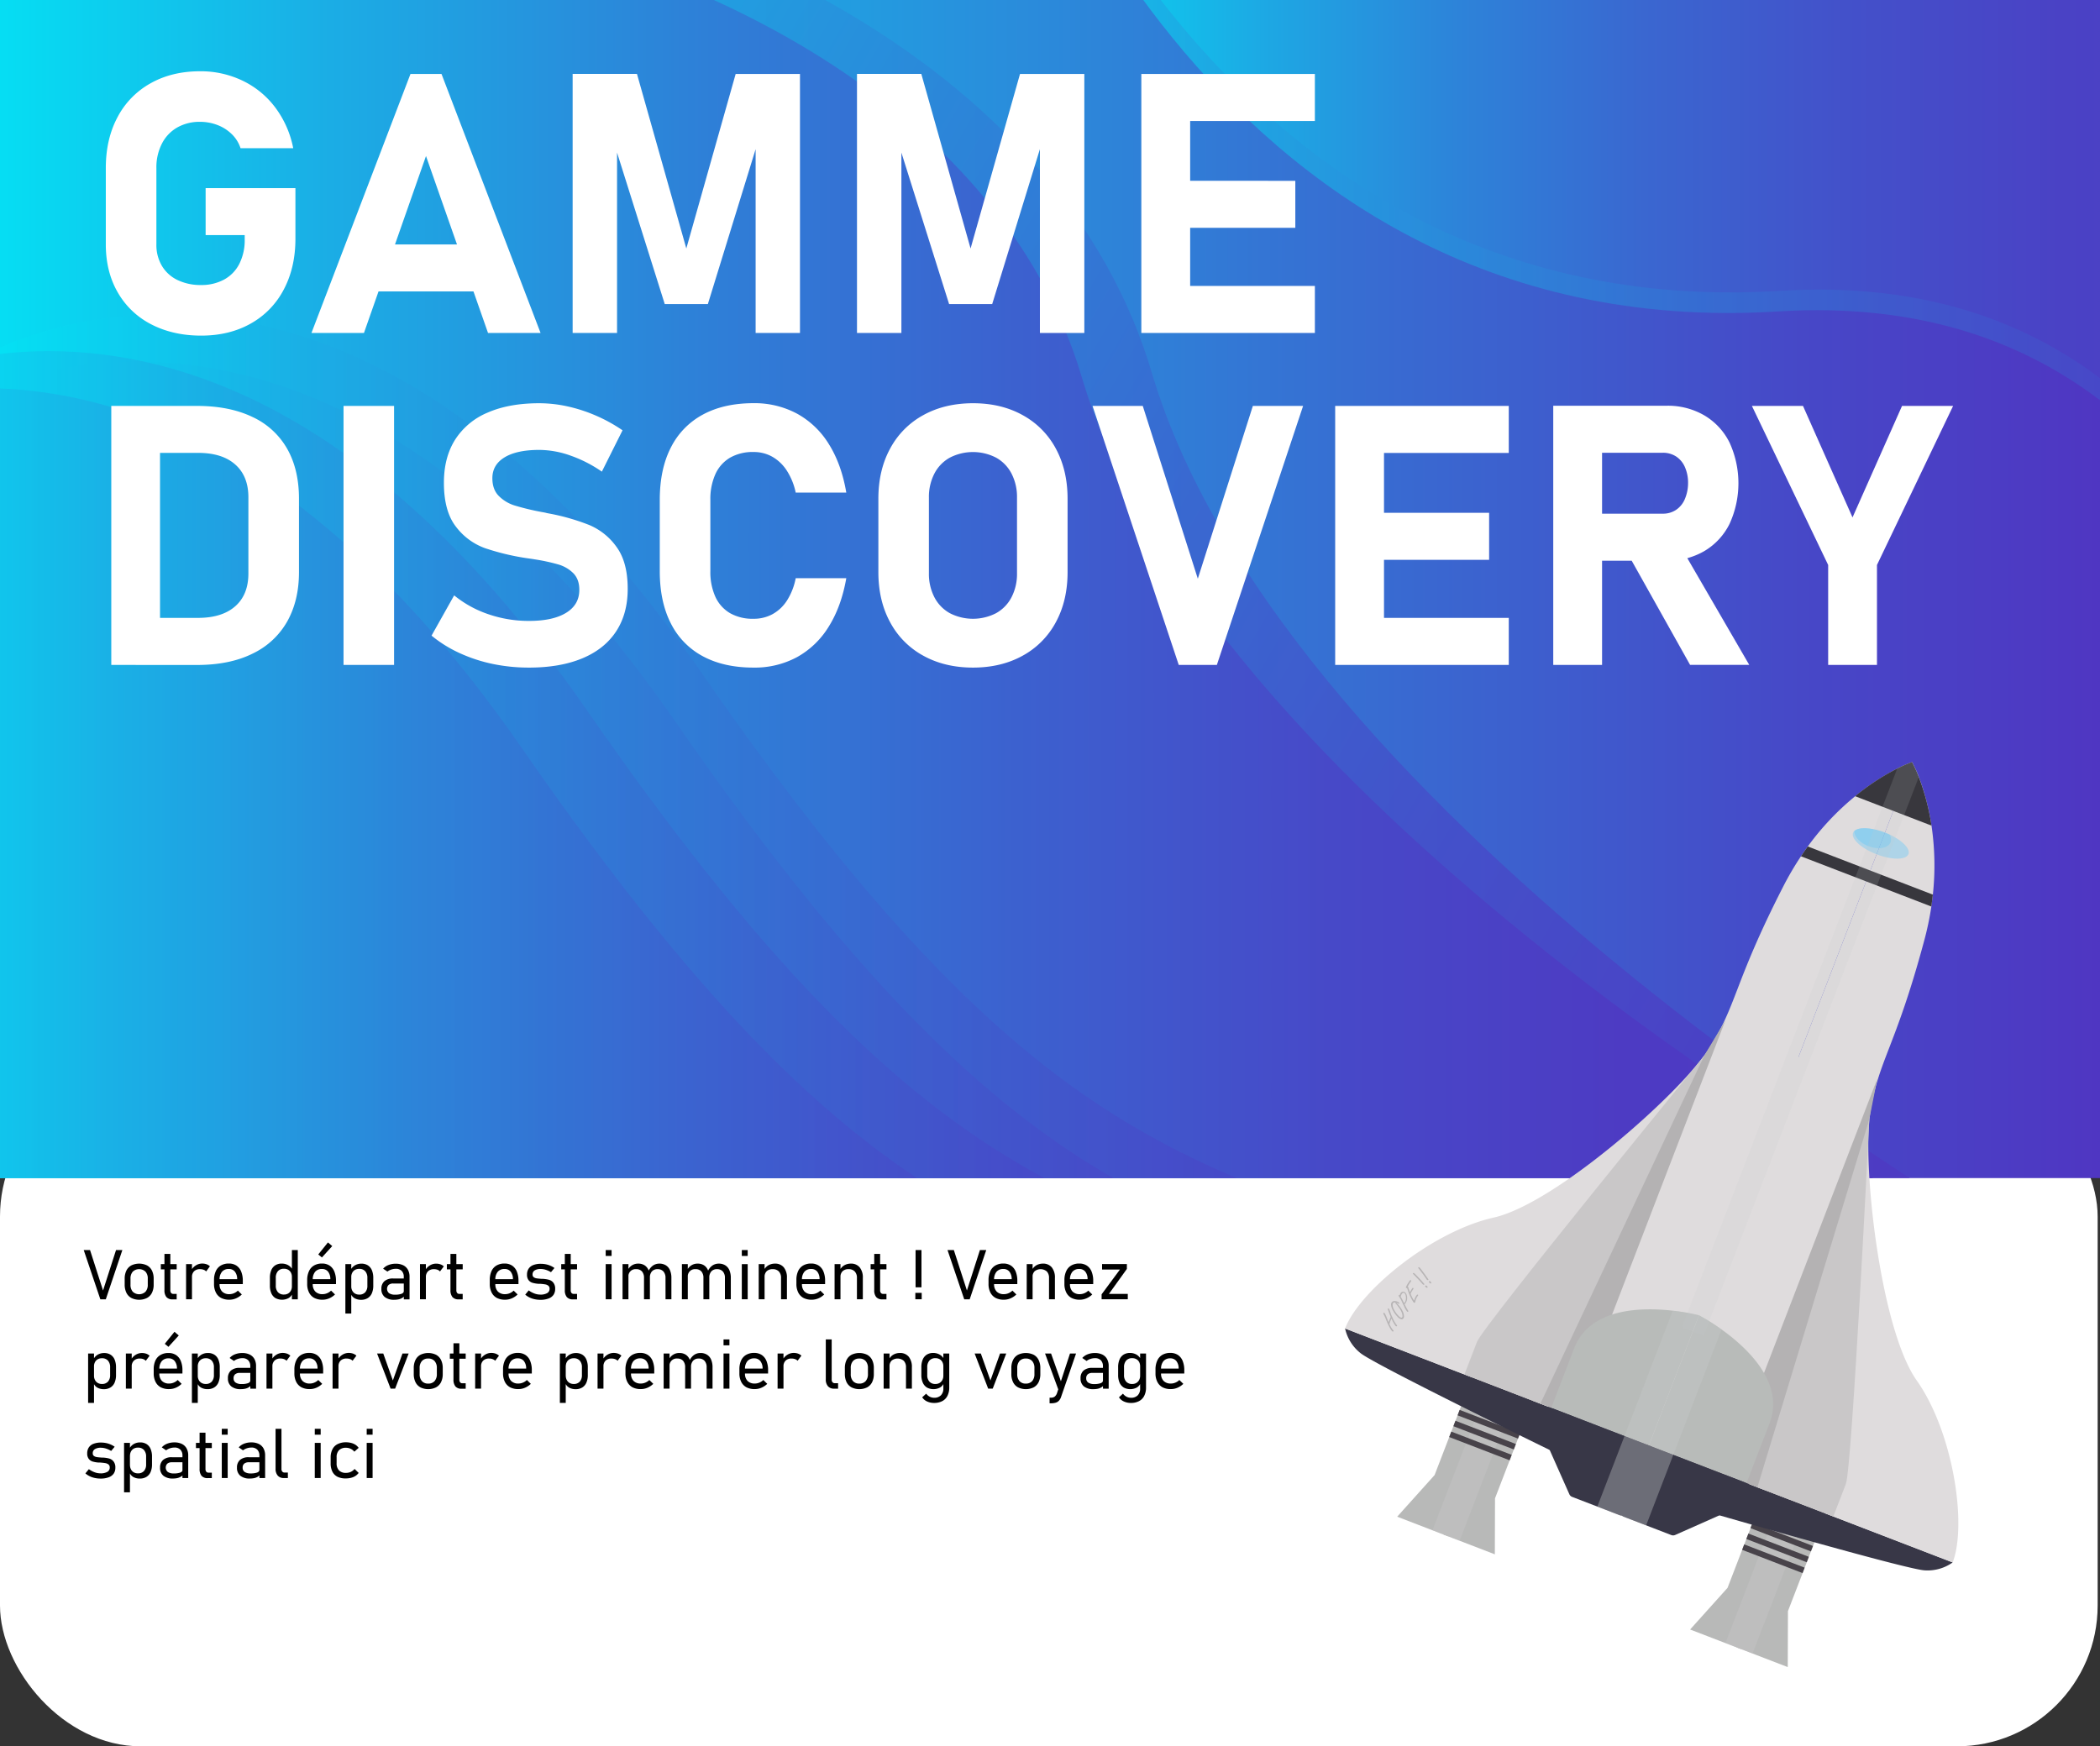 <svg id="Calque_1" data-name="Calque 1" xmlns="http://www.w3.org/2000/svg" xmlns:xlink="http://www.w3.org/1999/xlink" viewBox="0 0 1151.07 957.39"><rect x="0" y="0" width="1151.07" height="957.39" fill="#333333" stroke="none"/><defs><style>.cls-1{fill:none;}.cls-2{clip-path:url(#clip-path);}.cls-12,.cls-19,.cls-3,.cls-7{opacity:0.74;}.cls-3{fill:url(#Degradado_sin_nombre_2);}.cls-4{fill:url(#Degradado_sin_nombre_2-2);}.cls-5{fill:url(#Degradado_sin_nombre_2-3);}.cls-18,.cls-6{opacity:0.56;}.cls-6{fill:url(#Degradado_sin_nombre_2-4);}.cls-7{fill:url(#Degradado_sin_nombre_2-5);}.cls-20,.cls-8{opacity:0.91;}.cls-8{fill:url(#Degradado_sin_nombre_2-6);}.cls-9{fill:#fff;}.cls-10{fill:url(#Degradado_sin_nombre_39);}.cls-11{clip-path:url(#clip-path-2);}.cls-12{fill:url(#Degradado_sin_nombre_3);}.cls-13{fill:url(#Degradado_sin_nombre_3-2);}.cls-14{opacity:0.62;}.cls-15{fill:url(#Degradado_sin_nombre_3-3);}.cls-16{fill:url(#Degradado_sin_nombre_41);}.cls-17{fill:url(#Degradado_sin_nombre_3-4);}.cls-18{fill:url(#Degradado_sin_nombre_3-5);}.cls-19{fill:url(#Degradado_sin_nombre_3-6);}.cls-20{fill:url(#Degradado_sin_nombre_3-7);}.cls-21{fill:#b8b9b8;}.cls-22,.cls-27{fill:#c9c7c8;}.cls-22,.cls-29,.cls-31{opacity:0.37;}.cls-23{fill:#48434a;}.cls-24{fill:#383747;}.cls-25{fill:#dfdcdd;}.cls-26{fill:#b4b2b3;}.cls-28{fill:#b8bbb9;}.cls-29,.cls-32{fill:#c7c8c8;}.cls-30{fill:#38373d;}.cls-31{fill:#5bc5fa;}.cls-32{opacity:0.15;}.cls-33{opacity:0.18;}</style><clipPath id="clip-path"><rect class="cls-1" x="1171.07" width="1149.78" height="645.87"/></clipPath><linearGradient id="Degradado_sin_nombre_2" x1="-1351.81" y1="-8921.16" x2="-2023.31" y2="-10084.24" gradientTransform="matrix(0, -1, -1, 0, -7904.26, -1177.95)" gradientUnits="userSpaceOnUse"><stop offset="0" stop-color="#ffb2f0"/><stop offset="0.04" stop-color="#f7abf1"/><stop offset="0.25" stop-color="#cc8bf4"/><stop offset="0.46" stop-color="#ab71f7"/><stop offset="0.66" stop-color="#935ff9"/><stop offset="0.84" stop-color="#8554fb"/><stop offset="1" stop-color="#8050fb"/></linearGradient><linearGradient id="Degradado_sin_nombre_2-2" x1="-1535.61" y1="-9030.8" x2="-1535.61" y2="-10104.2" xlink:href="#Degradado_sin_nombre_2"/><linearGradient id="Degradado_sin_nombre_2-3" x1="8779.33" y1="-8072.4" x2="9674.28" y2="-8072.4" gradientTransform="matrix(1, 0, 0, -1, -7643.53, -7600.63)" xlink:href="#Degradado_sin_nombre_2"/><linearGradient id="Degradado_sin_nombre_2-4" x1="8794.16" y1="-8046.31" x2="9689.1" y2="-8046.31" gradientTransform="matrix(1, 0, 0, -1, -7643.53, -7600.63)" xlink:href="#Degradado_sin_nombre_2"/><linearGradient id="Degradado_sin_nombre_2-5" x1="8731.24" y1="-8066.6" x2="9626.18" y2="-8066.6" gradientTransform="matrix(1, 0, 0, -1, -7643.53, -7600.63)" xlink:href="#Degradado_sin_nombre_2"/><linearGradient id="Degradado_sin_nombre_2-6" x1="8695.28" y1="-8086.89" x2="9590.22" y2="-8086.89" gradientTransform="matrix(1, 0, 0, -1, -7643.53, -7600.63)" xlink:href="#Degradado_sin_nombre_2"/><linearGradient id="Degradado_sin_nombre_39" x1="8298.05" y1="-10872.01" x2="9415.92" y2="-10872.01" gradientTransform="matrix(1, 0, 0, -1, -8264.85, -10549.08)" gradientUnits="userSpaceOnUse"><stop offset="0" stop-color="#00eaf7"/><stop offset="0.22" stop-color="#14bdea"/><stop offset="0.59" stop-color="#3475d4"/><stop offset="0.86" stop-color="#4747c7"/><stop offset="1" stop-color="#4f36c2"/></linearGradient><clipPath id="clip-path-2"><rect class="cls-1" width="1151.07" height="645.87"/></clipPath><linearGradient id="Degradado_sin_nombre_3" x1="-4300.11" y1="-8371.43" x2="-4972.17" y2="-9535.48" gradientTransform="matrix(0, -1, -1, 0, -8525.58, -4126.4)" gradientUnits="userSpaceOnUse"><stop offset="0" stop-color="#00eaf7"/><stop offset="0.03" stop-color="#04e1f4"/><stop offset="0.21" stop-color="#1bade5"/><stop offset="0.39" stop-color="#2d82d8"/><stop offset="0.56" stop-color="#3c61cf"/><stop offset="0.72" stop-color="#4749c8"/><stop offset="0.87" stop-color="#4d3bc3"/><stop offset="1" stop-color="#4f36c2"/></linearGradient><linearGradient id="Degradado_sin_nombre_3-2" x1="-4484.06" y1="-8481" x2="-4484.06" y2="-9555.6" xlink:href="#Degradado_sin_nombre_3"/><linearGradient id="Degradado_sin_nombre_3-3" x1="8815.57" y1="-10805.94" x2="9734.19" y2="-10805.94" gradientTransform="matrix(1, 0, 0, -1, -8264.85, -10549.08)" xlink:href="#Degradado_sin_nombre_3"/><linearGradient id="Degradado_sin_nombre_41" x1="8816.67" y1="-10794.64" x2="9735.29" y2="-10794.64" gradientTransform="matrix(1, 0, 0, -1, -8264.85, -10549.08)" gradientUnits="userSpaceOnUse"><stop offset="0" stop-color="#00eaf7"/><stop offset="0.06" stop-color="#0cceef"/><stop offset="0.16" stop-color="#1ea6e3"/><stop offset="0.27" stop-color="#2d83d9"/><stop offset="0.38" stop-color="#3a67d0"/><stop offset="0.5" stop-color="#4351ca"/><stop offset="0.63" stop-color="#4a42c5"/><stop offset="0.78" stop-color="#4e39c3"/><stop offset="1" stop-color="#4f36c2"/></linearGradient><linearGradient id="Degradado_sin_nombre_3-4" x1="8229.54" y1="-11020.84" x2="9125.49" y2="-11020.84" gradientTransform="matrix(1, 0, 0, -1, -8264.85, -10549.08)" xlink:href="#Degradado_sin_nombre_3"/><linearGradient id="Degradado_sin_nombre_3-5" x1="8244.38" y1="-10994.76" x2="9140.33" y2="-10994.76" gradientTransform="matrix(1, 0, 0, -1, -8264.85, -10549.08)" xlink:href="#Degradado_sin_nombre_3"/><linearGradient id="Degradado_sin_nombre_3-6" x1="8181.39" y1="-11015.05" x2="9077.34" y2="-11015.05" gradientTransform="matrix(1, 0, 0, -1, -8264.85, -10549.08)" xlink:href="#Degradado_sin_nombre_3"/><linearGradient id="Degradado_sin_nombre_3-7" x1="8145.39" y1="-11035.33" x2="9041.34" y2="-11035.33" gradientTransform="matrix(1, 0, 0, -1, -8264.85, -10549.08)" xlink:href="#Degradado_sin_nombre_3"/></defs><g class="cls-2"><path class="cls-3" d="M2274.45,681.72S1875.23,452.85,1801.66,204.2c-98.45-332.69-769.79-363.07-681.93-134.87,39.66,103,97.15,743.8,97.15,743.8Z"/><path class="cls-4" d="M2199.94,647.78s-368.58-211.3-436.52-440.87c-90.88-307.16-710.7-335.2-629.58-124.52,36.61,95.1,89.69,686.71,89.69,686.71Z"/><path class="cls-5" d="M1135.8,727.17V227.05s197.2-131.69,405,168.56,292,263.92,489.92,349.63Z"/><path class="cls-6" d="M1150.63,701.09V201s197.19-131.69,405,168.56,292,263.91,489.93,349.63Z"/><path class="cls-7" d="M1087.7,721.37V221.26s197.2-131.7,405,168.55,292,263.92,489.93,349.63Z"/><path class="cls-8" d="M1051.75,741.66V241.54s197.19-131.69,405,168.56,292,263.91,489.93,349.63Z"/></g><rect class="cls-9" y="589.75" width="1149.78" height="367.65" rx="77.17"/><rect class="cls-10" x="33.2" width="1117.87" height="645.87"/><g class="cls-11"><path class="cls-12" d="M1104.62,681.72S705,452.85,631.29,204.2C532.74-128.49-139.35-158.87-51.4,69.33c39.71,103,97.26,743.8,97.26,743.8Z"/><path class="cls-13" d="M1030,647.78S661,436.48,593,206.91C502-100.25-118.48-128.29-37.27,82.39-.62,177.49,52.51,769.1,52.51,769.1Z"/><g class="cls-14"><path class="cls-15" d="M550.72-143.44S655.47,190.72,974.63,170.74,1299.27,575.16,1317,657.16h152.35v-800.6Z"/></g><path class="cls-16" d="M551.82-154.74S656.57,179.43,975.73,159.45s324.64,404.41,342.35,486.42h152.36v-800.6Z"/><path class="cls-17" d="M-35.31,727.17V227.05S162.11,95.36,370.16,395.61,662.48,659.53,860.64,745.24Z"/><path class="cls-18" d="M-20.47,701.09V201S177,69.28,385,369.53,677.32,633.44,875.48,719.16Z"/><path class="cls-19" d="M-83.46,721.37V221.26S114,89.56,322,389.81,614.33,653.73,812.49,739.44Z"/><path class="cls-20" d="M-119.46,741.66V241.54S78,109.85,286,410.1,578.33,674,776.49,759.73Z"/></g><polygon class="cls-21" points="829.37 750.14 793.87 842.32 765.84 831.52 786.34 808.69 811.53 743.27 829.37 750.14"/><polygon class="cls-21" points="819.36 852.14 791.32 841.34 826.82 749.16 844.66 756.03 819.46 821.45 819.36 852.14"/><rect class="cls-22" x="802.38" y="746.35" width="15.93" height="98.78" transform="translate(340.11 -238.06) rotate(21.06)"/><rect class="cls-23" x="821.35" y="745.29" width="3.19" height="35.5" transform="translate(-184.86 1256.78) rotate(-68.94)"/><rect class="cls-23" x="819.06" y="751.23" width="3.19" height="35.5" transform="translate(-191.88 1258.45) rotate(-68.94)"/><rect class="cls-23" x="816.77" y="757.18" width="3.19" height="35.5" transform="translate(-198.9 1260.12) rotate(-68.94)"/><rect class="cls-23" x="814.48" y="763.13" width="3.19" height="35.5" transform="translate(-205.91 1261.79) rotate(-68.94)"/><rect class="cls-23" x="812.19" y="769.07" width="3.19" height="35.5" transform="translate(-212.93 1263.47) rotate(-68.94)"/><rect class="cls-23" x="809.9" y="775.02" width="3.19" height="35.5" transform="translate(-219.95 1265.14) rotate(-68.94)"/><polygon class="cls-21" points="989.94 811.98 954.44 904.16 926.4 893.36 946.91 870.53 972.1 805.11 989.94 811.98"/><polygon class="cls-21" points="979.92 913.97 951.88 903.17 987.38 811 1005.22 817.87 980.03 883.28 979.92 913.97"/><rect class="cls-22" x="962.95" y="808.19" width="15.93" height="98.78" transform="translate(373.06 -291.63) rotate(21.06)"/><rect class="cls-23" x="981.92" y="807.12" width="3.19" height="35.5" transform="translate(-139.71 1446.23) rotate(-68.94)"/><rect class="cls-23" x="979.63" y="813.07" width="3.19" height="35.5" transform="translate(-146.72 1447.9) rotate(-68.94)"/><rect class="cls-23" x="977.33" y="819.02" width="3.19" height="35.5" transform="translate(-153.74 1449.58) rotate(-68.94)"/><rect class="cls-23" x="975.04" y="824.96" width="3.19" height="35.5" transform="translate(-160.76 1451.25) rotate(-68.94)"/><rect class="cls-23" x="972.75" y="830.91" width="3.19" height="35.5" transform="translate(-167.77 1452.92) rotate(-68.94)"/><rect class="cls-23" x="970.46" y="836.86" width="3.19" height="35.5" transform="translate(-174.79 1454.59) rotate(-68.94)"/><path class="cls-24" d="M737.28,728.34a23.75,23.75,0,0,0,8.46,13.5c7.78,6.41,108.41,55.41,108.41,55.41l8-20.82Z"/><path class="cls-24" d="M1070.31,856.59a23.69,23.69,0,0,1-15.33,4.34c-10.06-.46-117.57-31.62-117.57-31.62l8-20.81Z"/><path class="cls-25" d="M1048.08,417.81,903.8,792.46,737.28,728.34c8-20.82,47.84-53.28,81.47-60.82s100.91-67,117.17-91.45,13.74-35.69,41.44-89.89a166.63,166.63,0,0,1,9.79-16.72c1.22-1.85,2.49-3.65,3.74-5.39a147.87,147.87,0,0,1,26-27.56,127.56,127.56,0,0,1,23-15.13A71.25,71.25,0,0,1,1048.08,417.81Z"/><path class="cls-25" d="M1070.31,856.59,903.8,792.46l144.28-374.65a69.84,69.84,0,0,1,3.69,8.15,128,128,0,0,1,6.94,26.67,149.26,149.26,0,0,1,.75,37.85l-.14,1.07-.63,4.92-.06.52a163.88,163.88,0,0,1-4,19c-15.81,58.79-25.19,65.42-29.55,94.47s5.67,118.27,25.56,146.42S1078.33,835.78,1070.31,856.59Z"/><rect class="cls-25" x="831.04" y="641.11" width="228.24" height="89.98" transform="translate(-34.77 1321.55) rotate(-68.94)"/><path class="cls-26" d="M945.76,559.37S831.55,749.54,826.49,762.69l35.68,13.74Z"/><path class="cls-26" d="M1029,591.43s-42.85,217.65-47.91,230.81L945.43,808.5Z"/><path class="cls-27" d="M1024.62,613.67s-9.42,191-12.85,199.89l-6.87,17.84-41.63-16Z"/><path class="cls-27" d="M934.1,578.82S813,726.77,809.57,735.69l-6.87,17.84,41.63,16Z"/><path class="cls-28" d="M931.28,721.1,903.8,792.46l-53.52-20.61,12.59-32.71c8.49-22,36.59-22.57,54-20.57A111.93,111.93,0,0,1,931.28,721.1Z"/><path class="cls-28" d="M969.92,780.37l-12.6,32.71L903.8,792.46l27.48-71.36a110.7,110.7,0,0,1,12.37,7.77C957.92,739.08,978.4,758.34,969.92,780.37Z"/><path class="cls-24" d="M904.3,795.59l-12.92,33.55a2.65,2.65,0,0,1-2.37,1.71,2.37,2.37,0,0,1-1.17-.14l-26.11-10.06a2.72,2.72,0,0,1-1.52-1.44l-15.55-35a2.77,2.77,0,0,1,0-2.1l3.18-8.26a2.76,2.76,0,0,1,3.55-1.57l51.38,19.78a2.37,2.37,0,0,1,1,.68A2.65,2.65,0,0,1,904.3,795.59Z"/><polygon class="cls-24" points="845.89 778.81 848.79 771.28 905.28 793.04 901.85 801.96 845.89 778.81"/><path class="cls-24" d="M957.82,816.21l-3.18,8.26A2.71,2.71,0,0,1,953.2,826l-35,15.54a2.78,2.78,0,0,1-2.1.05L890,831.53a2.31,2.31,0,0,1-1-.68,2.66,2.66,0,0,1-.6-2.86l12.92-33.54a2.67,2.67,0,0,1,2.36-1.72,2.4,2.4,0,0,1,1.18.15l51.38,19.78A2.76,2.76,0,0,1,957.82,816.21Z"/><polygon class="cls-24" points="955.91 821.18 958.81 813.65 902.31 791.89 898.88 800.81 955.91 821.18"/><path class="cls-29" d="M943.65,728.87l-41.36,107.4L890,831.53a2.31,2.31,0,0,1-1-.68,2.37,2.37,0,0,1-1.17-.14L875.53,826l41.36-107.4a111.93,111.93,0,0,1,14.39,2.53A110.7,110.7,0,0,1,943.65,728.87Z"/><path class="cls-30" d="M1059.46,490.48l-34.28-13.2-34.29-13.21c-1.25,1.74-2.52,3.54-3.74,5.39l35.74,13.76L1058.63,497Z"/><path class="cls-30" d="M1058.71,452.63l-41.87-16.12a127.56,127.56,0,0,1,23-15.13,71.25,71.25,0,0,1,8.2-3.57,69.84,69.84,0,0,1,3.69,8.15A128,128,0,0,1,1058.71,452.63Z"/><path class="cls-31" d="M1046.07,468.25c-1.27,3.28-9.09,3.33-17.46.11s-14.13-8.51-12.87-11.79a2.66,2.66,0,0,1,.66-1c2.36-2.29,9.37-2,16.79.86.9.35,1.76.71,2.57,1.1C1042.72,460.79,1047.2,465.32,1046.07,468.25Z"/><path class="cls-31" d="M1036.28,461.75c-1.26,3.28-6.68,4.26-12.1,2.17-4.68-1.8-7.84-5.29-7.78-8.32,2.36-2.29,9.37-2,16.79.86.9.35,1.76.71,2.57,1.1A4.93,4.93,0,0,1,1036.28,461.75Z"/><path class="cls-32" d="M1051.85,425.74,933.79,732.31l-11.89-4.58L1040,421.16a68,68,0,0,1,8.12-3.35A69.21,69.21,0,0,1,1051.85,425.74Z"/><g class="cls-33"><path d="M761,717.33a.35.35,0,0,0-.27.13c-.08.1-.07.26,0,.47s.08.2.17.45c.47,1.37.94,2.58,1.39,3.63-.32.75-.67,1.59-1,2.53l-.14.34a7.09,7.09,0,0,1-.44-1c-.89-2.41-1.52-3.77-1.91-4.08a.3.3,0,0,0-.47.06.42.42,0,0,0-.06.38,6.35,6.35,0,0,0,.42.84,19.45,19.45,0,0,1,.89,2c.11.28.24.59.36.92.19.49.3.78.35.87.24.53.4.88.47,1.06a0,0,0,0,1,0,0c.17.36.34.7.5,1,0,.11.11.2.16.31.3.55.48.88.55,1a9.44,9.44,0,0,0,.64,1,3.43,3.43,0,0,0,.54.65.45.45,0,0,0,.3.1.46.46,0,0,0,.36-.14c.1-.13.06-.3-.12-.5a13.56,13.56,0,0,1-2-3.24l-.12-.24a17.94,17.94,0,0,1,1.15-3A19,19,0,0,0,765,727a.57.57,0,0,0,.34.13.44.44,0,0,0,.39-.13c.1-.13.06-.31-.13-.56a16.39,16.39,0,0,1-2.22-3.82l-.06-.12a1.11,1.11,0,0,0-.07-.16c-.15-.33-.34-.78-.51-1.16v0c-.07-.15-.16-.38-.28-.68a.39.39,0,0,1,0-.06h0c-.12-.35-.28-.78-.46-1.31l-.36-1a1.6,1.6,0,0,0-.41-.67A.37.37,0,0,0,761,717.33Z"/><path d="M768.77,718.72a6.69,6.69,0,0,1,.79,3.11,1.71,1.71,0,0,1-.31.95,1.05,1.05,0,0,1-1,.48,3.79,3.79,0,0,1-2.28-1.41,15.44,15.44,0,0,1-2.59-3.62,6.65,6.65,0,0,1-.91-3.14,1.85,1.85,0,0,1,2-1.81,4.48,4.48,0,0,1,1.44.32,3.77,3.77,0,0,1,1,.57.35.35,0,0,1,.17.31.34.34,0,0,1-.11.25.32.32,0,0,1-.2.09.58.58,0,0,1-.25-.1,4.43,4.43,0,0,0-1.23-.54A15.29,15.29,0,0,1,768.77,718.72Zm-4.24-4.67a1.12,1.12,0,0,0-.79.24,1.24,1.24,0,0,0-.4.91,6,6,0,0,0,.87,3,15.09,15.09,0,0,0,2.17,3c.71.77,1.28,1.16,1.72,1.18a.53.53,0,0,0,.49-.24,1,1,0,0,0,.15-.53,4.52,4.52,0,0,0-.23-1.49,10.37,10.37,0,0,0-1.09-2.36,25.58,25.58,0,0,0-2.2-2.88,1.81,1.81,0,0,1-.36-.54.36.36,0,0,1,.13-.24Z"/><path d="M769,708.18a1.52,1.52,0,0,0-1.14.59,4.56,4.56,0,0,0-.34.55c-.11.22-.24.5-.36.81-.2-.15-.36-.14-.5,0a.29.29,0,0,0-.08.24,1.31,1.31,0,0,0,.12.24l0,0a.24.24,0,0,0,.06.09l.14.2v0l.66,1.06v0a6.06,6.06,0,0,1,.38.67h0l.21.42s0,0,0,0c.22.44.47,1,.76,1.64h0c.36.73.71,1.46.82,1.69l0,.07a11.85,11.85,0,0,0,1.57,2.62.45.45,0,0,0,.3.09.35.35,0,0,0,.3-.13c.1-.13.06-.32-.13-.6-.07-.09-.3-.45-.68-1.07-.24-.4-.61-1.11-1.1-2.13l-.12-.21a2.75,2.75,0,0,0,.42-.43,4.87,4.87,0,0,0,.87-1.8,5.18,5.18,0,0,0,0-2.38,3.38,3.38,0,0,0-1.13-2A1.65,1.65,0,0,0,769,708.18Zm1.37,1.65a5,5,0,0,1,.24,2.27A3.77,3.77,0,0,1,770,714a4.59,4.59,0,0,1-.39.39c-.14-.27-.43-.85-.86-1.74a15,15,0,0,0-1-1.72,4.63,4.63,0,0,1,.27-.89,3.62,3.62,0,0,1,.44-.74,1.32,1.32,0,0,1,.67-.52.71.71,0,0,1,.65.16A2,2,0,0,1,770.39,709.83Z"/><path d="M772.84,708.46l.14-.25a14.88,14.88,0,0,1,1.11-1.91c.18-.23.37-.27.56-.13a.3.3,0,0,1,.13.34,1.26,1.26,0,0,1-.19.36,11.77,11.77,0,0,0-1.39,2.47,17.85,17.85,0,0,0,1,2.16,12.92,12.92,0,0,0,.9,1.53c0-.1.07-.21.11-.32a14.19,14.19,0,0,1,.59-1.5,6.41,6.41,0,0,1,.67-1.06,1.22,1.22,0,0,1,.42-.39.32.32,0,0,1,.34.06.27.27,0,0,1,.1.33,1.69,1.69,0,0,1-.24.37,7.59,7.59,0,0,0-1.34,3.21.89.89,0,0,1-.12.32.44.44,0,0,1-.38.16.57.57,0,0,1-.36-.11,8.05,8.05,0,0,1-.75-1.16,29.47,29.47,0,0,1-1.82-3.76c-.18-.44-.45-1.21-.82-2.33-.09-.25-.18-.5-.26-.74a.35.35,0,0,1-.47,0,.34.34,0,0,1-.13-.39,6.5,6.5,0,0,1,.61-1.32,17.86,17.86,0,0,1,1.46-2.24c.25-.33.46-.42.63-.29a.46.46,0,0,1,.18.41.72.72,0,0,1-.15.31l-.11.12-.14.19a12.56,12.56,0,0,0-.83,1.23,8.68,8.68,0,0,0-.68,1.3.32.32,0,0,1,.18.05,1.55,1.55,0,0,1,.23.6l.2.6C772.46,707.49,772.67,708.09,772.84,708.46Z"/><path d="M781.19,705a.32.32,0,0,1,.21-.21.39.39,0,0,1,.24,0,1.61,1.61,0,0,1,.62.39.57.57,0,0,1,.23.59c-.07.21-.21.28-.45.21a1.51,1.51,0,0,1-.65-.44A.55.55,0,0,1,781.19,705Zm-6.71-6.89a.26.26,0,0,1,.19-.19.43.43,0,0,1,.25,0,3.07,3.07,0,0,1,.92.73q2.63,2.64,4.3,4.62c.19.22.32.35.38.41s.26.35.22.47a.29.29,0,0,1-.23.19.44.44,0,0,1-.3,0,1.25,1.25,0,0,1-.47-.35l-.59-.71c-.5-.54-1-1.08-1.46-1.61L776.08,700l-.74-.77c-.21-.23-.44-.45-.67-.66S774.43,698.25,774.48,698.09Z"/><path d="M783.27,702.56a.29.29,0,0,1,.23-.18.37.37,0,0,1,.25,0,1.55,1.55,0,0,1,.56.45.58.58,0,0,1,.16.62c-.09.2-.24.25-.47.15a1.46,1.46,0,0,1-.6-.52A.56.56,0,0,1,783.27,702.56Zm-5.85-7.63a.25.25,0,0,1,.21-.17.43.43,0,0,1,.25,0,3.2,3.2,0,0,1,.83.83q2.29,2.93,3.72,5.1l.33.45c.17.21.22.37.17.49a.29.29,0,0,1-.25.16.47.47,0,0,1-.31,0,1.2,1.2,0,0,1-.42-.41l-.51-.77-1.25-1.78-1.4-1.82c-.28-.36-.49-.65-.65-.86s-.38-.49-.59-.73S777.35,695.07,777.42,694.93Z"/><path d="M768,712.7a4,4,0,0,1,.21.42Z"/></g><path class="cls-9" d="M161.93,103.14v27.73q0,15.82-6.4,27.88a45.21,45.21,0,0,1-18.11,18.65q-11.71,6.6-27.15,6.6t-27.39-6.2a44.42,44.42,0,0,1-18.36-17.53Q58,148.93,58,134V92.1q0-15.81,6.4-27.83a45.23,45.23,0,0,1,18.12-18.6q11.71-6.6,27.14-6.6a52.9,52.9,0,0,1,23.44,5.23A48.67,48.67,0,0,1,151,59.09a54.37,54.37,0,0,1,9.72,22.17H131.85A18.77,18.77,0,0,0,127,73.5a22.81,22.81,0,0,0-7.91-5,26.55,26.55,0,0,0-9.43-1.71,24.73,24.73,0,0,0-12.55,3.12,21.32,21.32,0,0,0-8.39,8.89,28.46,28.46,0,0,0-3,13.28V134a22.46,22.46,0,0,0,3,11.72,20,20,0,0,0,8.59,7.81,28.93,28.93,0,0,0,12.89,2.73,25.82,25.82,0,0,0,12.65-3,20.2,20.2,0,0,0,8.35-8.64,28.77,28.77,0,0,0,2.93-13.38v-2.34H112.71V103.14Z"/><path class="cls-9" d="M225,40.54h17l54.3,142H267.5l-34-97-34,97H170.72ZM196.79,134H271.5v25.78H196.79Z"/><path class="cls-9" d="M403.24,40.54h35.25v142H414.18V72.28l1,6.25L388,166.71H364.37L337.22,80.48l1-8.2V182.53H313.88v-142h35.26l27.05,95.7Z"/><path class="cls-9" d="M559.1,40.54h35.25v142H570V72.28l1,6.25-27.15,88.18H520.23L493.08,80.48l1-8.2V182.53H469.74v-142H505l27,95.7Z"/><path class="cls-9" d="M625.6,40.54h26.76v142H625.6Zm9.67,0h85.45V66.32H635.27Zm0,58.59H710v25.78H635.27Zm0,57.62h85.45v25.78H635.27Z"/><path class="cls-9" d="M61,222.54H87.71v142H61ZM74.43,338.75h34.08q13.18,0,20.41-6.35t7.23-18V272.64q0-11.62-7.23-18t-20.41-6.35H74.43V222.54h33.5q17.76,0,30.32,6a42.21,42.21,0,0,1,19.09,17.38q6.54,11.43,6.54,27.54v40.23q0,15.33-6.3,26.76a42.92,42.92,0,0,1-18.89,17.77q-12.6,6.36-30.86,6.35H74.43Z"/><path class="cls-9" d="M216,364.53H188.3v-142H216Z"/><path class="cls-9" d="M270.08,364a85.2,85.2,0,0,1-18.26-6,70.06,70.06,0,0,1-15.28-9.52l12.4-22.07a60,60,0,0,0,18.95,10.4A67.93,67.93,0,0,0,290,340.41q13.08,0,20.31-4.44t7.23-12.55v-.1q0-5.65-3.23-9a19.1,19.1,0,0,0-8.39-4.89,103,103,0,0,0-13.29-2.83,1.82,1.82,0,0,0-.53-.1,1.85,1.85,0,0,1-.54-.09l-2.15-.3a131.75,131.75,0,0,1-23.63-5.61,34.83,34.83,0,0,1-15.92-11.82q-6.54-8.44-6.54-24v-.1q0-13.77,6.15-23.54A38.84,38.84,0,0,1,267.3,226.2q11.71-5.13,28.32-5.13a72.28,72.28,0,0,1,15.58,1.76,84.54,84.54,0,0,1,15.57,5.08,86.39,86.39,0,0,1,14.46,8L329.9,258.57a71.87,71.87,0,0,0-17.14-8.78,51.72,51.72,0,0,0-17.14-3.13q-12.3,0-19,4.05t-6.74,11.38v.1q0,6.15,3.52,9.71a21,21,0,0,0,8.69,5.23,137.83,137.83,0,0,0,14.55,3.52,7.09,7.09,0,0,0,.78.14,5.36,5.36,0,0,1,.78.15,9.21,9.21,0,0,1,1.12.24c.36.1.74.18,1.13.25a119,119,0,0,1,22.51,6.39A35.08,35.08,0,0,1,338,299.93q6.06,8.35,6.06,22.8v.2q0,13.57-6.35,23.24t-18.5,14.75Q307,366,290,366A96.55,96.55,0,0,1,270.08,364Z"/><path class="cls-9" d="M385.27,359.8a41.43,41.43,0,0,1-17.58-18.07q-6.06-11.87-6.05-28.66v-39q0-16.8,6.05-28.66a41.7,41.7,0,0,1,17.58-18.12q11.52-6.24,27.73-6.25a49.11,49.11,0,0,1,23.93,5.77,47.12,47.12,0,0,1,17.43,16.74q6.88,11,9.52,26.52H436.15a35.61,35.61,0,0,0-4.84-12,23.14,23.14,0,0,0-7.91-7.62,20.62,20.62,0,0,0-10.4-2.64,25,25,0,0,0-12.79,3.08,20,20,0,0,0-8.06,9,33.22,33.22,0,0,0-2.78,14.21v39a32.89,32.89,0,0,0,2.78,14.16,20,20,0,0,0,8.06,8.93A25,25,0,0,0,413,339.24a21.39,21.39,0,0,0,10.55-2.59,22.12,22.12,0,0,0,7.91-7.57A35.1,35.1,0,0,0,436.15,317h27.73q-2.73,15.52-9.62,26.52a47.22,47.22,0,0,1-17.38,16.74A48.72,48.72,0,0,1,413,366Q396.8,366,385.27,359.8Z"/><path class="cls-9" d="M506.12,359.5a45.1,45.1,0,0,1-18.21-18.36q-6.45-11.86-6.45-27.49V273.42q0-15.63,6.45-27.49a45.1,45.1,0,0,1,18.21-18.36q11.76-6.49,27.2-6.5t27.19,6.5a45.18,45.18,0,0,1,18.22,18.36q6.43,11.87,6.44,27.49v40.23q0,15.63-6.44,27.49a45.18,45.18,0,0,1-18.22,18.36q-11.76,6.5-27.19,6.5T506.12,359.5ZM546,336.16a21,21,0,0,0,8.45-8.74,27.76,27.76,0,0,0,3-13.08V272.73a27.79,27.79,0,0,0-3-13.08,21,21,0,0,0-8.45-8.74,27.7,27.7,0,0,0-25.39,0,21,21,0,0,0-8.45,8.74,27.78,27.78,0,0,0-3,13.08v41.61a27.75,27.75,0,0,0,3,13.08,21,21,0,0,0,8.45,8.74,27.7,27.7,0,0,0,25.39,0Z"/><path class="cls-9" d="M598.84,222.54h27.54l30.18,94.73,30.17-94.73h27.54L667,364.53h-20.9Z"/><path class="cls-9" d="M731.85,222.54h26.76v142H731.85Zm9.67,0H827v25.78H741.52Zm0,58.59h74.71v25.78H741.52Zm0,57.62H827v25.78H741.52Z"/><path class="cls-9" d="M851.38,222.44h26.76V364.53H851.38ZM862,281.62h49.41a12.86,12.86,0,0,0,7.23-2.05,13.35,13.35,0,0,0,4.83-5.86,22.45,22.45,0,0,0,1.81-8.79,21.27,21.27,0,0,0-1.71-8.79,13.35,13.35,0,0,0-4.83-5.86,13.13,13.13,0,0,0-7.33-2.05H862V222.44h51.56a39.61,39.61,0,0,1,20.61,5.28A35.69,35.69,0,0,1,948,242.61a53.46,53.46,0,0,1,0,44.63,35.67,35.67,0,0,1-13.82,14.89,39.65,39.65,0,0,1-20.56,5.27H862ZM891.91,303l28.61-4.49,38.29,66H926.38Z"/><path class="cls-9" d="M1028.82,309.75v54.78h-26.75V309.75l-41.8-87.21h28l27.15,61.13,27.14-61.13h28Z"/><path d="M45.89,685.33h3.46l7.13,22.17,7.12-22.17h3.47l-9.07,27H55Z"/><path d="M72,711.6a6.49,6.49,0,0,1-2.72-2.86,10.18,10.18,0,0,1-.94-4.54v-3.14a10,10,0,0,1,.94-4.48A6.5,6.5,0,0,1,72,693.74a9.95,9.95,0,0,1,8.57,0,6.5,6.5,0,0,1,2.72,2.84,10,10,0,0,1,.94,4.48v3.2a10,10,0,0,1-.94,4.5,6.5,6.5,0,0,1-2.72,2.84,9.77,9.77,0,0,1-8.57,0Zm7.76-3.44a5.62,5.62,0,0,0,1.24-3.9v-3.2a5.56,5.56,0,0,0-1.24-3.87,5.08,5.08,0,0,0-7,0,5.6,5.6,0,0,0-1.23,3.87v3.2a5.67,5.67,0,0,0,1.23,3.9,5.08,5.08,0,0,0,7,0Z"/><path d="M88.15,693.05h8.69v2.86H88.15Zm3.07,18.06a5.81,5.81,0,0,1-1.08-3.81V687.45h3.23v19.89a2.41,2.41,0,0,0,.41,1.5,1.49,1.49,0,0,0,1.24.52h1.82v3H94.65A4.25,4.25,0,0,1,91.22,711.11Z"/><path d="M102,693.05h3.23v19.26H102Zm9.59,3.08a5.42,5.42,0,0,0-1.93-.32,4.46,4.46,0,0,0-3.27,1.14,4.28,4.28,0,0,0-1.16,3.17l-.39-3.71a7.11,7.11,0,0,1,2.53-2.68,6.5,6.5,0,0,1,3.45-1,7.16,7.16,0,0,1,2.38.38,5.32,5.32,0,0,1,1.86,1.12L113,697.06A3.38,3.38,0,0,0,111.62,696.13Z"/><path d="M121.2,711.58a6.86,6.86,0,0,1-2.89-3,10.19,10.19,0,0,1-1-4.67v-2.17a11.29,11.29,0,0,1,1-4.88,6.77,6.77,0,0,1,2.77-3.08,8.51,8.51,0,0,1,4.38-1.06,7.4,7.4,0,0,1,4.12,1.12,7.07,7.07,0,0,1,2.61,3.26,13.39,13.39,0,0,1,.9,5.14V704H119.6v-2.7H130v-.1a6.46,6.46,0,0,0-1.27-4.05,4.07,4.07,0,0,0-3.31-1.44,4.68,4.68,0,0,0-3.75,1.53,6.44,6.44,0,0,0-1.32,4.33V704a5.6,5.6,0,0,0,1.41,4.09,5.36,5.36,0,0,0,4,1.42,6.39,6.39,0,0,0,2.47-.51,6.88,6.88,0,0,0,2.17-1.43l2.15,2.11a10.31,10.31,0,0,1-3.19,2.13,9.15,9.15,0,0,1-3.6.75A9.6,9.6,0,0,1,121.2,711.58Z"/><path d="M151,711.69a5.87,5.87,0,0,1-2.28-2.67,10.31,10.31,0,0,1-.78-4.21V700.6a10.66,10.66,0,0,1,.76-4.25,5.8,5.8,0,0,1,2.22-2.68,6.42,6.42,0,0,1,3.49-.92,7.1,7.1,0,0,1,3.51.86,6.13,6.13,0,0,1,2.47,2.59L160,700a4.9,4.9,0,0,0-.51-2.25,3.87,3.87,0,0,0-1.49-1.59,4.51,4.51,0,0,0-2.34-.58,4.19,4.19,0,0,0-3.32,1.32,5.39,5.39,0,0,0-1.17,3.71v4.17a5.25,5.25,0,0,0,1.17,3.65,4.24,4.24,0,0,0,3.32,1.29,4.37,4.37,0,0,0,2.33-.6,4.1,4.1,0,0,0,1.49-1.63,4.91,4.91,0,0,0,.52-2.28l.26,4a4.91,4.91,0,0,1-2.09,2.46,7.63,7.63,0,0,1-7.17,0Zm9-26.36h3.23v27H160Z"/><path d="M172.26,711.58a6.78,6.78,0,0,1-2.88-3,10.06,10.06,0,0,1-1-4.67v-2.17a11.29,11.29,0,0,1,1-4.88,6.82,6.82,0,0,1,2.77-3.08,8.51,8.51,0,0,1,4.38-1.06,7.4,7.4,0,0,1,4.12,1.12,7.07,7.07,0,0,1,2.61,3.26,13.21,13.21,0,0,1,.9,5.14V704H170.67v-2.7h10.4v-.1a6.46,6.46,0,0,0-1.27-4.05,4.06,4.06,0,0,0-3.31-1.44,4.68,4.68,0,0,0-3.75,1.53,6.44,6.44,0,0,0-1.31,4.33V704a5.6,5.6,0,0,0,1.41,4.09,5.36,5.36,0,0,0,4,1.42,6.34,6.34,0,0,0,2.46-.51,6.88,6.88,0,0,0,2.17-1.43l2.16,2.11a10.36,10.36,0,0,1-3.2,2.13,9.14,9.14,0,0,1-3.59.75A9.61,9.61,0,0,1,172.26,711.58Zm2.19-23.84,5.31-6.59,2.35,2-5.66,6.24Z"/><path d="M189.31,693.05h3.23v27.09h-3.23Zm5.1,18.72a4.73,4.73,0,0,1-2.13-2.49l.26-4a4.84,4.84,0,0,0,.52,2.27,4,4,0,0,0,1.49,1.61,4.46,4.46,0,0,0,2.33.59,4.24,4.24,0,0,0,3.32-1.29,5.21,5.21,0,0,0,1.17-3.63v-4.17a5.35,5.35,0,0,0-1.17-3.7,4.19,4.19,0,0,0-3.32-1.31,4.55,4.55,0,0,0-2.33.57,3.91,3.91,0,0,0-1.49,1.58,4.73,4.73,0,0,0-.52,2.23l-.39-3.71a6.27,6.27,0,0,1,2.47-2.66,7,7,0,0,1,3.51-.87,6.42,6.42,0,0,1,3.49.92,5.8,5.8,0,0,1,2.22,2.68,10.66,10.66,0,0,1,.76,4.25v4.19a10.26,10.26,0,0,1-.78,4.2,5.8,5.8,0,0,1-2.28,2.66,6.78,6.78,0,0,1-3.6.92A7.14,7.14,0,0,1,194.41,711.77Z"/><path d="M210.86,711.06a5.47,5.47,0,0,1-1.81-4.43,5.38,5.38,0,0,1,1.67-4.25,7,7,0,0,1,4.83-1.46h5.94l.26,2.76h-6.18a3.78,3.78,0,0,0-2.54.75,3.1,3.1,0,0,0,.25,4.56,5.61,5.61,0,0,0,3.27.8,10.07,10.07,0,0,0,3.55-.49c.81-.32,1.22-.8,1.22-1.43l.39,2.62a4.68,4.68,0,0,1-1.36,1.16,6.38,6.38,0,0,1-1.87.71,11.18,11.18,0,0,1-2.34.23A8,8,0,0,1,210.86,711.06Zm10.46-11a4.56,4.56,0,0,0-1.13-3.29,4.31,4.31,0,0,0-3.21-1.16,7.8,7.8,0,0,0-2.48.4,6.92,6.92,0,0,0-2.14,1.12L210,695.55a7.29,7.29,0,0,1,2.89-2,10.57,10.57,0,0,1,4-.73,9.23,9.23,0,0,1,4.1.84,5.91,5.91,0,0,1,2.59,2.45,7.8,7.8,0,0,1,.9,3.87v12.38h-3.14Z"/><path d="M230.21,693.05h3.23v19.26h-3.23Zm9.59,3.08a5.46,5.46,0,0,0-1.93-.32A4.46,4.46,0,0,0,234.6,697a4.24,4.24,0,0,0-1.16,3.17l-.39-3.71a7,7,0,0,1,2.53-2.68,6.44,6.44,0,0,1,3.44-1,7.12,7.12,0,0,1,2.38.38,5.27,5.27,0,0,1,1.87,1.12l-2.1,2.79A3.34,3.34,0,0,0,239.8,696.13Z"/><path d="M244.94,693.05h8.68v2.86h-8.68ZM248,711.11a5.81,5.81,0,0,1-1.09-3.81V687.45h3.23v19.89a2.35,2.35,0,0,0,.42,1.5,1.48,1.48,0,0,0,1.23.52h1.82v3h-2.19A4.23,4.23,0,0,1,248,711.11Z"/><path d="M272.34,711.58a6.78,6.78,0,0,1-2.88-3,10.19,10.19,0,0,1-1-4.67v-2.17a11.45,11.45,0,0,1,.95-4.88,6.79,6.79,0,0,1,2.78-3.08,8.51,8.51,0,0,1,4.38-1.06,7.36,7.36,0,0,1,4.11,1.12,7.07,7.07,0,0,1,2.61,3.26,13.21,13.21,0,0,1,.9,5.14V704H270.75v-2.7h10.41v-.1a6.46,6.46,0,0,0-1.27-4.05,4.07,4.07,0,0,0-3.31-1.44,4.67,4.67,0,0,0-3.75,1.53,6.44,6.44,0,0,0-1.32,4.33V704a5.6,5.6,0,0,0,1.41,4.09,5.36,5.36,0,0,0,4,1.42,6.39,6.39,0,0,0,2.47-.51,7,7,0,0,0,2.17-1.43l2.15,2.11a10.31,10.31,0,0,1-3.19,2.13,9.22,9.22,0,0,1-3.6.75A9.67,9.67,0,0,1,272.34,711.58Z"/><path d="M293,712.27a11.47,11.47,0,0,1-2.77-.95,10.06,10.06,0,0,1-2.33-1.55l1.89-2.32a13,13,0,0,0,3.18,1.71,9.15,9.15,0,0,0,3.13.59,7.29,7.29,0,0,0,3.83-.82,2.62,2.62,0,0,0,1.31-2.37,2,2,0,0,0-.67-1.66,3.61,3.61,0,0,0-1.67-.74c-.68-.12-1.62-.23-2.83-.33h-.36c-.12,0-.24,0-.35,0h-.3a16,16,0,0,1-3.18-.55,4.29,4.29,0,0,1-2.15-1.45,4.69,4.69,0,0,1-.86-3,5.82,5.82,0,0,1,.87-3.27,5.31,5.31,0,0,1,2.56-2,11,11,0,0,1,4.16-.69,14.07,14.07,0,0,1,2.68.26,12.59,12.59,0,0,1,2.51.77,11.4,11.4,0,0,1,2.26,1.27l-1.91,2.3a12.23,12.23,0,0,0-2.84-1.31,9.25,9.25,0,0,0-2.76-.45,6,6,0,0,0-3.34.78,2.55,2.55,0,0,0-1.15,2.26,1.71,1.71,0,0,0,.63,1.46,3.61,3.61,0,0,0,1.61.63c.65.11,1.55.19,2.71.27h.51a.23.23,0,0,1,.11,0,17,17,0,0,1,3.44.52,4.71,4.71,0,0,1,2.38,1.58,5.23,5.23,0,0,1,1,3.41,5.63,5.63,0,0,1-.93,3.3,5.69,5.69,0,0,1-2.76,2,12.47,12.47,0,0,1-4.48.7A14.74,14.74,0,0,1,293,712.27Z"/><path d="M307.62,693.05h8.68v2.86h-8.68Zm3.07,18.06a5.75,5.75,0,0,1-1.09-3.81V687.45h3.23v19.89a2.35,2.35,0,0,0,.42,1.5,1.48,1.48,0,0,0,1.23.52h1.82v3h-2.19A4.22,4.22,0,0,1,310.69,711.11Z"/><path d="M332,685.33h3.23v3.23H332Zm0,7.72h3.23v19.26H332Z"/><path d="M341.24,693.05h3.23v19.26h-3.23ZM353,700.64a5.29,5.29,0,0,0-1.1-3.57,4,4,0,0,0-3.17-1.26,3.91,3.91,0,0,0-4.28,4.31l-.39-3.71a6.18,6.18,0,0,1,5.82-3.64,6.27,6.27,0,0,1,3.44.92,5.77,5.77,0,0,1,2.17,2.68,11,11,0,0,1,.74,4.25v11.69H353Zm11.78,0a5.15,5.15,0,0,0-1.14-3.57,4.1,4.1,0,0,0-3.2-1.26,4,4,0,0,0-3.12,1.23,5,5,0,0,0-1.09,3.45l-.95-3.25a7.77,7.77,0,0,1,2.49-3.31,6,6,0,0,1,3.64-1.16,6.66,6.66,0,0,1,3.56.92,5.82,5.82,0,0,1,2.26,2.68,10.47,10.47,0,0,1,.78,4.25v11.69H364.8Z"/><path d="M373.78,693.05H377v19.26h-3.23Zm11.79,7.59a5.25,5.25,0,0,0-1.11-3.57,4,4,0,0,0-3.16-1.26,3.91,3.91,0,0,0-4.29,4.31l-.39-3.71a6.18,6.18,0,0,1,5.83-3.64,6.23,6.23,0,0,1,3.43.92,5.71,5.71,0,0,1,2.17,2.68,10.85,10.85,0,0,1,.74,4.25v11.69h-3.22Zm11.78,0a5.15,5.15,0,0,0-1.14-3.57,4.1,4.1,0,0,0-3.2-1.26,4,4,0,0,0-3.12,1.23,5,5,0,0,0-1.1,3.45l-.94-3.25a7.67,7.67,0,0,1,2.48-3.31,6,6,0,0,1,3.64-1.16,6.64,6.64,0,0,1,3.56.92,5.84,5.84,0,0,1,2.27,2.68,10.47,10.47,0,0,1,.78,4.25v11.69h-3.23Z"/><path d="M406.61,685.33h3.22v3.23h-3.22Zm0,7.72h3.22v19.26h-3.22Z"/><path d="M415.87,693.05h3.22v19.26h-3.22Zm12.24,7.59a5,5,0,0,0-1.2-3.57,4.42,4.42,0,0,0-3.38-1.26,4.53,4.53,0,0,0-3.28,1.12,4.17,4.17,0,0,0-1.16,3.15l-.39-3.71a6.39,6.39,0,0,1,2.52-2.71,7.09,7.09,0,0,1,3.55-.89,6,6,0,0,1,4.85,2.05,8.76,8.76,0,0,1,1.72,5.8v11.69h-3.23Z"/><path d="M440.41,711.58a6.78,6.78,0,0,1-2.88-3,10.19,10.19,0,0,1-1-4.67v-2.17a11.3,11.3,0,0,1,.95-4.88,6.82,6.82,0,0,1,2.77-3.08,8.56,8.56,0,0,1,4.38-1.06,7.4,7.4,0,0,1,4.12,1.12,7.07,7.07,0,0,1,2.61,3.26,13.21,13.21,0,0,1,.9,5.14V704H438.82v-2.7h10.41v-.1a6.52,6.52,0,0,0-1.27-4.05,4.09,4.09,0,0,0-3.32-1.44,4.65,4.65,0,0,0-3.74,1.53,6.44,6.44,0,0,0-1.32,4.33V704a5.6,5.6,0,0,0,1.41,4.09,5.36,5.36,0,0,0,4,1.42,6.39,6.39,0,0,0,2.47-.51,7,7,0,0,0,2.17-1.43l2.15,2.11a10.43,10.43,0,0,1-3.19,2.13,9.22,9.22,0,0,1-3.6.75A9.64,9.64,0,0,1,440.41,711.58Z"/><path d="M457.46,693.05h3.23v19.26h-3.23Zm12.25,7.59a5,5,0,0,0-1.2-3.57,4.42,4.42,0,0,0-3.38-1.26,4.53,4.53,0,0,0-3.28,1.12,4.17,4.17,0,0,0-1.16,3.15l-.39-3.71a6.39,6.39,0,0,1,2.52-2.71,7.09,7.09,0,0,1,3.55-.89,6,6,0,0,1,4.85,2.05,8.76,8.76,0,0,1,1.72,5.8v11.69h-3.23Z"/><path d="M477.21,693.05h8.68v2.86h-8.68Zm3.07,18.06a5.75,5.75,0,0,1-1.09-3.81V687.45h3.23v19.89a2.35,2.35,0,0,0,.42,1.5,1.48,1.48,0,0,0,1.23.52h1.82v3H483.7A4.22,4.22,0,0,1,480.28,711.11Z"/><path d="M501.72,708.8h3.49v3.51h-3.49Zm.13-23.47h3.23v20.43h-3.23Z"/><path d="M519.36,685.33h3.47L530,707.5l7.12-22.17h3.47l-9.07,27h-3Z"/><path d="M545.73,711.58a6.86,6.86,0,0,1-2.89-3,10.19,10.19,0,0,1-1-4.67v-2.17a11.29,11.29,0,0,1,1-4.88,6.77,6.77,0,0,1,2.77-3.08,8.51,8.51,0,0,1,4.38-1.06,7.4,7.4,0,0,1,4.12,1.12,7.07,7.07,0,0,1,2.61,3.26,13.21,13.21,0,0,1,.9,5.14V704H544.13v-2.7h10.41v-.1a6.46,6.46,0,0,0-1.27-4.05,4.07,4.07,0,0,0-3.31-1.44,4.68,4.68,0,0,0-3.75,1.53,6.44,6.44,0,0,0-1.32,4.33V704a5.6,5.6,0,0,0,1.41,4.09,5.36,5.36,0,0,0,4,1.42,6.35,6.35,0,0,0,2.47-.51,6.88,6.88,0,0,0,2.17-1.43l2.15,2.11a10.31,10.31,0,0,1-3.19,2.13,9.15,9.15,0,0,1-3.6.75A9.6,9.6,0,0,1,545.73,711.58Z"/><path d="M562.78,693.05H566v19.26h-3.23ZM575,700.64a5,5,0,0,0-1.2-3.57,5.26,5.26,0,0,0-6.66-.14,4.17,4.17,0,0,0-1.16,3.15l-.39-3.71a6.43,6.43,0,0,1,2.51-2.71,7.13,7.13,0,0,1,3.56-.89,6,6,0,0,1,4.85,2.05,8.82,8.82,0,0,1,1.72,5.8v11.69H575Z"/><path d="M587.33,711.58a6.86,6.86,0,0,1-2.89-3,10.19,10.19,0,0,1-1-4.67v-2.17a11.29,11.29,0,0,1,1-4.88,6.77,6.77,0,0,1,2.77-3.08,8.51,8.51,0,0,1,4.38-1.06,7.4,7.4,0,0,1,4.12,1.12,7.07,7.07,0,0,1,2.61,3.26,13.21,13.21,0,0,1,.9,5.14V704H585.73v-2.7h10.41v-.1a6.46,6.46,0,0,0-1.27-4.05,4.07,4.07,0,0,0-3.31-1.44,4.68,4.68,0,0,0-3.75,1.53,6.44,6.44,0,0,0-1.32,4.33V704a5.6,5.6,0,0,0,1.41,4.09,5.36,5.36,0,0,0,4,1.42,6.39,6.39,0,0,0,2.47-.51,6.88,6.88,0,0,0,2.17-1.43l2.15,2.11a10.31,10.31,0,0,1-3.19,2.13,9.15,9.15,0,0,1-3.6.75A9.6,9.6,0,0,1,587.33,711.58Z"/><path d="M617.67,695.68l-9.82,13.68h10.32v2.95H603.82V709.6L613.88,696h-9.8v-3h13.59Z"/><path d="M48.3,742.05h3.23v27.09H48.3Zm5.09,18.72a4.72,4.72,0,0,1-2.12-2.49l.26-4a4.84,4.84,0,0,0,.52,2.27,3.92,3.92,0,0,0,1.49,1.61,4.43,4.43,0,0,0,2.33.59,4.26,4.26,0,0,0,3.32-1.29,5.21,5.21,0,0,0,1.17-3.63v-4.17a5.35,5.35,0,0,0-1.17-3.7,4.2,4.2,0,0,0-3.32-1.31,4.52,4.52,0,0,0-2.33.57,3.84,3.84,0,0,0-1.49,1.58,4.73,4.73,0,0,0-.52,2.23l-.39-3.71a6.25,6.25,0,0,1,2.46-2.66,7,7,0,0,1,3.51-.87,6.45,6.45,0,0,1,3.5.92,5.8,5.8,0,0,1,2.22,2.68,10.84,10.84,0,0,1,.76,4.25v4.19a10.26,10.26,0,0,1-.78,4.2,5.76,5.76,0,0,1-2.29,2.66,6.77,6.77,0,0,1-3.59.92A7.18,7.18,0,0,1,53.39,760.77Z"/><path d="M69,742.05H72.2v19.26H69Zm9.59,3.08a5.46,5.46,0,0,0-1.93-.32A4.46,4.46,0,0,0,73.36,746a4.24,4.24,0,0,0-1.16,3.17l-.39-3.71a7,7,0,0,1,2.53-2.68,6.44,6.44,0,0,1,3.44-1,7.22,7.22,0,0,1,2.39.38A5.32,5.32,0,0,1,82,743.27l-2.1,2.79A3.34,3.34,0,0,0,78.56,745.13Z"/><path d="M88.13,760.58a6.78,6.78,0,0,1-2.88-3,10.19,10.19,0,0,1-1-4.67v-2.17a11.3,11.3,0,0,1,.95-4.88A6.79,6.79,0,0,1,88,742.83a8.5,8.5,0,0,1,4.37-1.06,7.38,7.38,0,0,1,4.12,1.12,7.07,7.07,0,0,1,2.61,3.26,13.21,13.21,0,0,1,.9,5.14V753H86.54v-2.7H97v-.1a6.52,6.52,0,0,0-1.27-4.05,4.09,4.09,0,0,0-3.32-1.44,4.65,4.65,0,0,0-3.74,1.53,6.44,6.44,0,0,0-1.32,4.33V753a5.6,5.6,0,0,0,1.41,4.09,5.36,5.36,0,0,0,4,1.42,6.39,6.39,0,0,0,2.47-.51,7,7,0,0,0,2.17-1.43l2.15,2.11a10.31,10.31,0,0,1-3.19,2.13,9.22,9.22,0,0,1-3.6.75A9.67,9.67,0,0,1,88.13,760.58Zm2.19-23.84,5.31-6.59,2.36,2-5.66,6.24Z"/><path d="M105.19,742.05h3.22v27.09h-3.22Zm5.09,18.72a4.78,4.78,0,0,1-2.13-2.49l.26-4a5,5,0,0,0,.52,2.27,4,4,0,0,0,1.5,1.61,4.43,4.43,0,0,0,2.33.59,4.26,4.26,0,0,0,3.32-1.29,5.21,5.21,0,0,0,1.17-3.63v-4.17a5.35,5.35,0,0,0-1.17-3.7,4.2,4.2,0,0,0-3.32-1.31,4.52,4.52,0,0,0-2.33.57,3.93,3.93,0,0,0-1.5,1.58,4.85,4.85,0,0,0-.52,2.23L108,745.3a6.33,6.33,0,0,1,2.47-2.66,7,7,0,0,1,3.51-.87,6.45,6.45,0,0,1,3.5.92,5.73,5.73,0,0,1,2.21,2.68,10.65,10.65,0,0,1,.77,4.25v4.19a10.26,10.26,0,0,1-.78,4.2,5.76,5.76,0,0,1-2.29,2.66,6.78,6.78,0,0,1-3.6.92A7.17,7.17,0,0,1,110.28,760.77Z"/><path d="M126.74,760.06a5.44,5.44,0,0,1-1.81-4.43,5.37,5.37,0,0,1,1.66-4.25,7.08,7.08,0,0,1,4.83-1.46h5.94l.26,2.76h-6.18a3.79,3.79,0,0,0-2.54.75,2.75,2.75,0,0,0-.87,2.2,2.7,2.7,0,0,0,1.12,2.36,5.64,5.64,0,0,0,3.27.8,10.13,10.13,0,0,0,3.56-.49c.81-.32,1.21-.8,1.21-1.43l.39,2.62a4.77,4.77,0,0,1-1.35,1.16,6.56,6.56,0,0,1-1.88.71,11.15,11.15,0,0,1-2.33.23A8,8,0,0,1,126.74,760.06Zm10.45-11a4.52,4.52,0,0,0-1.13-3.29,4.28,4.28,0,0,0-3.21-1.16,7.8,7.8,0,0,0-2.48.4,6.92,6.92,0,0,0-2.14,1.12l-2.36-1.62a7.36,7.36,0,0,1,2.89-2,10.57,10.57,0,0,1,4-.73,9.2,9.2,0,0,1,4.1.84,5.93,5.93,0,0,1,2.6,2.45,7.91,7.91,0,0,1,.89,3.87v12.38h-3.14Z"/><path d="M146.08,742.05h3.23v19.26h-3.23Zm9.59,3.08a5.42,5.42,0,0,0-1.93-.32,4.46,4.46,0,0,0-3.27,1.14,4.28,4.28,0,0,0-1.16,3.17l-.39-3.71a7.11,7.11,0,0,1,2.53-2.68,6.47,6.47,0,0,1,3.44-1,7.18,7.18,0,0,1,2.39.38,5.32,5.32,0,0,1,1.86,1.12l-2.09,2.79A3.38,3.38,0,0,0,155.67,745.13Z"/><path d="M165.25,760.58a6.81,6.81,0,0,1-2.89-3,10.19,10.19,0,0,1-1-4.67v-2.17a11.29,11.29,0,0,1,1-4.88,6.77,6.77,0,0,1,2.77-3.08,8.51,8.51,0,0,1,4.38-1.06,7.4,7.4,0,0,1,4.12,1.12,7.11,7.11,0,0,1,2.6,3.26,13.21,13.21,0,0,1,.9,5.14V753H163.65v-2.7h10.41v-.1a6.46,6.46,0,0,0-1.27-4.05,4.07,4.07,0,0,0-3.31-1.44,4.68,4.68,0,0,0-3.75,1.53,6.44,6.44,0,0,0-1.32,4.33V753a5.6,5.6,0,0,0,1.41,4.09,5.36,5.36,0,0,0,4,1.42,6.39,6.39,0,0,0,2.47-.51,6.88,6.88,0,0,0,2.17-1.43l2.15,2.11a10.31,10.31,0,0,1-3.19,2.13,9.22,9.22,0,0,1-3.6.75A9.6,9.6,0,0,1,165.25,760.58Z"/><path d="M182.3,742.05h3.23v19.26H182.3Zm9.59,3.08a5.46,5.46,0,0,0-1.93-.32,4.46,4.46,0,0,0-3.27,1.14,4.24,4.24,0,0,0-1.16,3.17l-.39-3.71a7.11,7.11,0,0,1,2.53-2.68,6.47,6.47,0,0,1,3.44-1,7.18,7.18,0,0,1,2.39.38,5.32,5.32,0,0,1,1.86,1.12l-2.1,2.79A3.28,3.28,0,0,0,191.89,745.13Z"/><path d="M220.61,742.05H224l-7.42,19.26H214.1l-7.42-19.26h3.4l5.26,14.77Z"/><path d="M230.45,760.6a6.44,6.44,0,0,1-2.72-2.86,10,10,0,0,1-.94-4.54v-3.14a9.84,9.84,0,0,1,.94-4.48,6.44,6.44,0,0,1,2.72-2.84,9.95,9.95,0,0,1,8.57,0,6.5,6.5,0,0,1,2.72,2.84,10,10,0,0,1,.94,4.48v3.2a10,10,0,0,1-.94,4.5A6.5,6.5,0,0,1,239,760.6a9.77,9.77,0,0,1-8.57,0Zm7.76-3.44a5.62,5.62,0,0,0,1.24-3.9v-3.2a5.56,5.56,0,0,0-1.24-3.87,4.44,4.44,0,0,0-3.49-1.38,4.38,4.38,0,0,0-3.47,1.38,5.6,5.6,0,0,0-1.23,3.87v3.2a5.67,5.67,0,0,0,1.23,3.9,4.38,4.38,0,0,0,3.47,1.38A4.44,4.44,0,0,0,238.21,757.16Z"/><path d="M246.57,742.05h8.69v2.86h-8.69Zm3.07,18.06a5.81,5.81,0,0,1-1.08-3.81V736.45h3.23v19.89a2.41,2.41,0,0,0,.41,1.5,1.49,1.49,0,0,0,1.24.52h1.82v3h-2.19A4.25,4.25,0,0,1,249.64,760.11Z"/><path d="M260.45,742.05h3.23v19.26h-3.23Zm9.59,3.08a5.42,5.42,0,0,0-1.93-.32,4.46,4.46,0,0,0-3.27,1.14,4.28,4.28,0,0,0-1.16,3.17l-.39-3.71a7.11,7.11,0,0,1,2.53-2.68,6.49,6.49,0,0,1,3.44-1,7.18,7.18,0,0,1,2.39.38,5.32,5.32,0,0,1,1.86,1.12l-2.09,2.79A3.38,3.38,0,0,0,270,745.13Z"/><path d="M279.62,760.58a6.81,6.81,0,0,1-2.89-3,10.19,10.19,0,0,1-1-4.67v-2.17a11.29,11.29,0,0,1,1-4.88,6.77,6.77,0,0,1,2.77-3.08,8.51,8.51,0,0,1,4.38-1.06,7.4,7.4,0,0,1,4.12,1.12,7.05,7.05,0,0,1,2.6,3.26,13.21,13.21,0,0,1,.9,5.14V753H278v-2.7h10.41v-.1a6.46,6.46,0,0,0-1.27-4.05,4.07,4.07,0,0,0-3.31-1.44,4.68,4.68,0,0,0-3.75,1.53,6.44,6.44,0,0,0-1.32,4.33V753a5.6,5.6,0,0,0,1.41,4.09,5.36,5.36,0,0,0,4,1.42,6.39,6.39,0,0,0,2.47-.51,6.88,6.88,0,0,0,2.17-1.43l2.15,2.11a10.31,10.31,0,0,1-3.19,2.13,9.22,9.22,0,0,1-3.6.75A9.6,9.6,0,0,1,279.62,760.58Z"/><path d="M306.88,742.05h3.22v27.09h-3.22ZM312,760.77a4.78,4.78,0,0,1-2.13-2.49l.26-4a5,5,0,0,0,.52,2.27,4,4,0,0,0,1.5,1.61,4.43,4.43,0,0,0,2.33.59,4.26,4.26,0,0,0,3.32-1.29,5.21,5.21,0,0,0,1.17-3.63v-4.17a5.35,5.35,0,0,0-1.17-3.7,4.2,4.2,0,0,0-3.32-1.31,4.52,4.52,0,0,0-2.33.57,3.93,3.93,0,0,0-1.5,1.58,4.85,4.85,0,0,0-.52,2.23l-.39-3.71a6.27,6.27,0,0,1,2.47-2.66,7,7,0,0,1,3.51-.87,6.48,6.48,0,0,1,3.5.92,5.73,5.73,0,0,1,2.21,2.68,10.66,10.66,0,0,1,.76,4.25v4.19a10.26,10.26,0,0,1-.78,4.2,5.74,5.74,0,0,1-2.28,2.66,6.78,6.78,0,0,1-3.6.92A7.17,7.17,0,0,1,312,760.77Z"/><path d="M327.54,742.05h3.23v19.26h-3.23Zm9.6,3.08a5.46,5.46,0,0,0-1.93-.32,4.5,4.5,0,0,0-3.28,1.14,4.28,4.28,0,0,0-1.16,3.17l-.39-3.71a7.13,7.13,0,0,1,2.54-2.68,6.44,6.44,0,0,1,3.44-1,7.12,7.12,0,0,1,2.38.38,5.36,5.36,0,0,1,1.87,1.12l-2.1,2.79A3.41,3.41,0,0,0,337.14,745.13Z"/><path d="M346.71,760.58a6.78,6.78,0,0,1-2.88-3,10.06,10.06,0,0,1-1-4.67v-2.17a11.29,11.29,0,0,1,1-4.88,6.82,6.82,0,0,1,2.77-3.08,8.56,8.56,0,0,1,4.38-1.06,7.4,7.4,0,0,1,4.12,1.12,7.07,7.07,0,0,1,2.61,3.26,13.21,13.21,0,0,1,.9,5.14V753H345.12v-2.7h10.41v-.1a6.46,6.46,0,0,0-1.28-4.05,4.06,4.06,0,0,0-3.31-1.44,4.68,4.68,0,0,0-3.75,1.53,6.49,6.49,0,0,0-1.31,4.33V753a5.6,5.6,0,0,0,1.41,4.09,5.36,5.36,0,0,0,4,1.42,6.34,6.34,0,0,0,2.46-.51,7,7,0,0,0,2.18-1.43l2.15,2.11a10.43,10.43,0,0,1-3.19,2.13,9.22,9.22,0,0,1-3.6.75A9.64,9.64,0,0,1,346.71,760.58Z"/><path d="M363.76,742.05H367v19.26h-3.23Zm11.79,7.59a5.25,5.25,0,0,0-1.11-3.57,4,4,0,0,0-3.16-1.26,3.91,3.91,0,0,0-4.29,4.31l-.39-3.71a6.18,6.18,0,0,1,5.83-3.64,6.23,6.23,0,0,1,3.43.92,5.71,5.71,0,0,1,2.17,2.68,10.85,10.85,0,0,1,.74,4.25v11.69h-3.22Zm11.78,0a5.15,5.15,0,0,0-1.14-3.57,4.1,4.1,0,0,0-3.2-1.26,4,4,0,0,0-3.12,1.23,5,5,0,0,0-1.1,3.45l-.94-3.25a7.67,7.67,0,0,1,2.48-3.31,6,6,0,0,1,3.64-1.16,6.64,6.64,0,0,1,3.56.92,5.84,5.84,0,0,1,2.27,2.68,10.47,10.47,0,0,1,.78,4.25v11.69h-3.23Z"/><path d="M396.59,734.33h3.23v3.23h-3.23Zm0,7.72h3.23v19.26h-3.23Z"/><path d="M409.17,760.58a6.81,6.81,0,0,1-2.89-3,10.19,10.19,0,0,1-1-4.67v-2.17a11.45,11.45,0,0,1,.95-4.88,6.84,6.84,0,0,1,2.78-3.08,8.51,8.51,0,0,1,4.38-1.06,7.4,7.4,0,0,1,4.12,1.12,7.11,7.11,0,0,1,2.6,3.26,13.21,13.21,0,0,1,.9,5.14V753H407.57v-2.7H418v-.1a6.46,6.46,0,0,0-1.27-4.05,4.07,4.07,0,0,0-3.31-1.44,4.68,4.68,0,0,0-3.75,1.53,6.44,6.44,0,0,0-1.32,4.33V753a5.6,5.6,0,0,0,1.41,4.09,5.36,5.36,0,0,0,4,1.42,6.39,6.39,0,0,0,2.47-.51,6.88,6.88,0,0,0,2.17-1.43l2.15,2.11a10.31,10.31,0,0,1-3.19,2.13,9.22,9.22,0,0,1-3.6.75A9.6,9.6,0,0,1,409.17,760.58Z"/><path d="M426.22,742.05h3.23v19.26h-3.23Zm9.59,3.08a5.46,5.46,0,0,0-1.93-.32,4.46,4.46,0,0,0-3.27,1.14,4.24,4.24,0,0,0-1.16,3.17l-.39-3.71a7,7,0,0,1,2.53-2.68,6.47,6.47,0,0,1,3.44-1,7.18,7.18,0,0,1,2.39.38,5.32,5.32,0,0,1,1.86,1.12l-2.1,2.79A3.28,3.28,0,0,0,435.81,745.13Z"/><path d="M455.87,756.28a2.25,2.25,0,0,0,.45,1.51,1.58,1.58,0,0,0,1.27.53h1.79v3h-2.23a4.19,4.19,0,0,1-3.33-1.34,5.5,5.5,0,0,1-1.18-3.77V734.33h3.23Z"/><path d="M466.74,760.6a6.49,6.49,0,0,1-2.72-2.86,10.18,10.18,0,0,1-.93-4.54v-3.14a10,10,0,0,1,.93-4.48,6.5,6.5,0,0,1,2.72-2.84,9.95,9.95,0,0,1,8.57,0,6.44,6.44,0,0,1,2.72,2.84,9.84,9.84,0,0,1,.94,4.48v3.2a9.9,9.9,0,0,1-.94,4.5,6.44,6.44,0,0,1-2.72,2.84,9.77,9.77,0,0,1-8.57,0Zm7.77-3.44a5.67,5.67,0,0,0,1.23-3.9v-3.2a5.6,5.6,0,0,0-1.23-3.87,4.46,4.46,0,0,0-3.5-1.38,4.4,4.4,0,0,0-3.47,1.38,5.6,5.6,0,0,0-1.22,3.87v3.2a5.66,5.66,0,0,0,1.22,3.9,4.4,4.4,0,0,0,3.47,1.38A4.46,4.46,0,0,0,474.51,757.16Z"/><path d="M484.35,742.05h3.23v19.26h-3.23Zm12.25,7.59a5,5,0,0,0-1.2-3.57,5.26,5.26,0,0,0-6.66-.14,4.17,4.17,0,0,0-1.16,3.15l-.39-3.71a6.43,6.43,0,0,1,2.51-2.71,7.13,7.13,0,0,1,3.56-.89,6,6,0,0,1,4.85,2.05,8.82,8.82,0,0,1,1.72,5.8v11.69H496.6Z"/><path d="M508.08,760.69A5.87,5.87,0,0,1,505.8,758a10.31,10.31,0,0,1-.78-4.21V749.6a10.66,10.66,0,0,1,.76-4.25,5.8,5.8,0,0,1,2.22-2.68,6.45,6.45,0,0,1,3.5-.92,7.06,7.06,0,0,1,3.5.86,6.13,6.13,0,0,1,2.47,2.59l-.39,3.83a4.9,4.9,0,0,0-.51-2.25,3.87,3.87,0,0,0-1.49-1.59,4.51,4.51,0,0,0-2.34-.58,4.19,4.19,0,0,0-3.32,1.32,5.39,5.39,0,0,0-1.17,3.71v4.17a5.25,5.25,0,0,0,1.17,3.65,4.24,4.24,0,0,0,3.32,1.29,4.37,4.37,0,0,0,2.33-.6,4.1,4.1,0,0,0,1.49-1.63,4.91,4.91,0,0,0,.52-2.28l.26,4a4.91,4.91,0,0,1-2.09,2.46,7.63,7.63,0,0,1-7.17,0Zm.06,7.64a6.3,6.3,0,0,1-2.66-2.27l2.19-2a5.65,5.65,0,0,0,1.93,1.66,5.14,5.14,0,0,0,2.38.59,5.09,5.09,0,0,0,3.77-1.35,5.15,5.15,0,0,0,1.33-3.79V742.05h3.23v18.68a10,10,0,0,1-1,4.55,6.59,6.59,0,0,1-2.83,2.87,9.41,9.41,0,0,1-4.48,1A9,9,0,0,1,508.14,768.33Z"/><path d="M548.16,742.05h3.4l-7.43,19.26h-2.48l-7.42-19.26h3.39l5.27,14.77Z"/><path d="M558,760.6a6.47,6.47,0,0,1-2.71-2.86,10,10,0,0,1-.94-4.54v-3.14a9.84,9.84,0,0,1,.94-4.48,6.47,6.47,0,0,1,2.71-2.84,10,10,0,0,1,8.58,0,6.47,6.47,0,0,1,2.71,2.84,9.84,9.84,0,0,1,.94,4.48v3.2a9.9,9.9,0,0,1-.94,4.5,6.47,6.47,0,0,1-2.71,2.84,9.79,9.79,0,0,1-8.58,0Zm7.77-3.44a5.67,5.67,0,0,0,1.23-3.9v-3.2a5.6,5.6,0,0,0-1.23-3.87,4.45,4.45,0,0,0-3.5-1.38,4.4,4.4,0,0,0-3.47,1.38,5.65,5.65,0,0,0-1.22,3.87v3.2a5.71,5.71,0,0,0,1.22,3.9,4.4,4.4,0,0,0,3.47,1.38A4.45,4.45,0,0,0,565.76,757.16Z"/><path d="M572.82,742.05h3.3l6.13,17.31-1.75,3.53Zm17,0-8.2,23.77a5.65,5.65,0,0,1-1.17,2.08,4,4,0,0,1-1.78,1.11,8.84,8.84,0,0,1-2.6.33h-.76v-3.08h.76a3.4,3.4,0,0,0,2-.54,4.25,4.25,0,0,0,1.29-1.91l7.13-21.76Z"/><path d="M594.09,760.06a5.47,5.47,0,0,1-1.81-4.43,5.4,5.4,0,0,1,1.66-4.25,7.09,7.09,0,0,1,4.84-1.46h5.93l.26,2.76H598.8a3.8,3.8,0,0,0-2.55.75,2.75,2.75,0,0,0-.87,2.2A2.73,2.73,0,0,0,596.5,758a5.65,5.65,0,0,0,3.28.8,10.07,10.07,0,0,0,3.55-.49c.81-.32,1.22-.8,1.22-1.43l.39,2.62a4.68,4.68,0,0,1-1.36,1.16,6.49,6.49,0,0,1-1.87.71,11.32,11.32,0,0,1-2.34.23A8,8,0,0,1,594.09,760.06Zm10.46-11a4.56,4.56,0,0,0-1.13-3.29,4.31,4.31,0,0,0-3.21-1.16,7.76,7.76,0,0,0-2.48.4,6.81,6.81,0,0,0-2.14,1.12l-2.36-1.62a7.33,7.33,0,0,1,2.88-2,10.6,10.6,0,0,1,4-.73,9.24,9.24,0,0,1,4.11.84,5.91,5.91,0,0,1,2.59,2.45,7.8,7.8,0,0,1,.89,3.87v12.38h-3.13Z"/><path d="M615.94,760.69a5.87,5.87,0,0,1-2.28-2.67,10.31,10.31,0,0,1-.78-4.21V749.6a10.66,10.66,0,0,1,.76-4.25,5.8,5.8,0,0,1,2.22-2.68,6.42,6.42,0,0,1,3.49-.92,7.1,7.1,0,0,1,3.51.86,6.13,6.13,0,0,1,2.47,2.59l-.39,3.83a4.9,4.9,0,0,0-.51-2.25,3.87,3.87,0,0,0-1.49-1.59,4.51,4.51,0,0,0-2.34-.58,4.19,4.19,0,0,0-3.32,1.32,5.39,5.39,0,0,0-1.17,3.71v4.17a5.25,5.25,0,0,0,1.17,3.65,4.24,4.24,0,0,0,3.32,1.29,4.37,4.37,0,0,0,2.33-.6,4.1,4.1,0,0,0,1.49-1.63,4.91,4.91,0,0,0,.52-2.28l.26,4a4.91,4.91,0,0,1-2.09,2.46,7.63,7.63,0,0,1-7.17,0Zm.06,7.64a6.24,6.24,0,0,1-2.66-2.27l2.19-2a5.56,5.56,0,0,0,1.93,1.66,5.14,5.14,0,0,0,2.38.59A5,5,0,0,0,623.6,765a5.15,5.15,0,0,0,1.34-3.79V742.05h3.23v18.68a9.83,9.83,0,0,1-1,4.55,6.54,6.54,0,0,1-2.83,2.87,9.34,9.34,0,0,1-4.47,1A8.93,8.93,0,0,1,616,768.33Z"/><path d="M637.24,760.58a6.78,6.78,0,0,1-2.88-3,10.06,10.06,0,0,1-1-4.67v-2.17a11.29,11.29,0,0,1,1-4.88,6.82,6.82,0,0,1,2.77-3.08,8.51,8.51,0,0,1,4.38-1.06,7.4,7.4,0,0,1,4.12,1.12,7.07,7.07,0,0,1,2.61,3.26,13.21,13.21,0,0,1,.9,5.14V753H635.65v-2.7h10.4v-.1a6.46,6.46,0,0,0-1.27-4.05,4.06,4.06,0,0,0-3.31-1.44,4.68,4.68,0,0,0-3.75,1.53,6.49,6.49,0,0,0-1.31,4.33V753a5.6,5.6,0,0,0,1.41,4.09,5.36,5.36,0,0,0,4,1.42,6.34,6.34,0,0,0,2.46-.51,6.88,6.88,0,0,0,2.17-1.43l2.16,2.11a10.43,10.43,0,0,1-3.19,2.13,9.22,9.22,0,0,1-3.6.75A9.61,9.61,0,0,1,637.24,760.58Z"/><path d="M51.91,810.27a11.47,11.47,0,0,1-2.77-.95,10.28,10.28,0,0,1-2.33-1.55l1.9-2.32a12.75,12.75,0,0,0,3.17,1.71,9.15,9.15,0,0,0,3.13.59,7.29,7.29,0,0,0,3.83-.82,2.62,2.62,0,0,0,1.31-2.37,2,2,0,0,0-.66-1.66,3.69,3.69,0,0,0-1.68-.74c-.68-.12-1.62-.23-2.83-.33h-.36c-.12,0-.24,0-.35,0H54a16,16,0,0,1-3.19-.55,4.33,4.33,0,0,1-2.15-1.45,4.74,4.74,0,0,1-.86-3,5.82,5.82,0,0,1,.87-3.27,5.31,5.31,0,0,1,2.56-2,11,11,0,0,1,4.16-.69,14,14,0,0,1,2.68.26,12.59,12.59,0,0,1,2.51.77,11.47,11.47,0,0,1,2.27,1.27l-1.92,2.3a12.23,12.23,0,0,0-2.84-1.31,9.25,9.25,0,0,0-2.76-.45,6,6,0,0,0-3.34.78,2.55,2.55,0,0,0-1.15,2.26,1.71,1.71,0,0,0,.63,1.46,3.61,3.61,0,0,0,1.61.63c.65.11,1.55.19,2.71.27h.51a.23.23,0,0,1,.11,0,16.91,16.91,0,0,1,3.44.52,4.67,4.67,0,0,1,2.38,1.58,5.23,5.23,0,0,1,1,3.41,5.63,5.63,0,0,1-.93,3.3,5.71,5.71,0,0,1-2.75,2,12.56,12.56,0,0,1-4.49.7A14.81,14.81,0,0,1,51.91,810.27Z"/><path d="M68,791.05h3.23v27.09H68Zm5.1,18.72A4.73,4.73,0,0,1,71,807.28l.26-4a4.84,4.84,0,0,0,.52,2.27,4,4,0,0,0,1.49,1.61,4.46,4.46,0,0,0,2.33.59,4.24,4.24,0,0,0,3.32-1.29,5.21,5.21,0,0,0,1.17-3.63v-4.17a5.35,5.35,0,0,0-1.17-3.7,4.19,4.19,0,0,0-3.32-1.31,4.55,4.55,0,0,0-2.33.57,3.91,3.91,0,0,0-1.49,1.58,4.73,4.73,0,0,0-.52,2.23l-.39-3.71a6.27,6.27,0,0,1,2.47-2.66,7,7,0,0,1,3.51-.87,6.42,6.42,0,0,1,3.49.92,5.8,5.8,0,0,1,2.22,2.68,10.66,10.66,0,0,1,.76,4.25v4.19a10.26,10.26,0,0,1-.78,4.2,5.8,5.8,0,0,1-2.28,2.66,6.78,6.78,0,0,1-3.6.92A7.14,7.14,0,0,1,73.1,809.77Z"/><path d="M89.55,809.06a5.47,5.47,0,0,1-1.81-4.43,5.38,5.38,0,0,1,1.67-4.25,7,7,0,0,1,4.83-1.46h5.94l.26,2.76H94.26a3.78,3.78,0,0,0-2.54.75A3.1,3.1,0,0,0,92,807a5.61,5.61,0,0,0,3.27.8,10.07,10.07,0,0,0,3.55-.49c.81-.32,1.22-.8,1.22-1.43l.39,2.62A4.68,4.68,0,0,1,99,809.65a6.38,6.38,0,0,1-1.87.71,11.18,11.18,0,0,1-2.34.23A8,8,0,0,1,89.55,809.06Zm10.46-11a4.56,4.56,0,0,0-1.13-3.29,4.31,4.31,0,0,0-3.21-1.16,7.8,7.8,0,0,0-2.48.4,6.92,6.92,0,0,0-2.14,1.12l-2.36-1.62a7.29,7.29,0,0,1,2.89-2,10.57,10.57,0,0,1,4-.73,9.23,9.23,0,0,1,4.1.84,5.91,5.91,0,0,1,2.59,2.45,7.8,7.8,0,0,1,.9,3.87v12.38H100Z"/><path d="M107.41,791.05h8.69v2.86h-8.69Zm3.07,18.06a5.81,5.81,0,0,1-1.08-3.81V785.45h3.23v19.89a2.41,2.41,0,0,0,.41,1.5,1.49,1.49,0,0,0,1.24.52h1.82v3h-2.19A4.25,4.25,0,0,1,110.48,809.11Z"/><path d="M121.57,783.33h3.23v3.23h-3.23Zm0,7.72h3.23v19.26h-3.23Z"/><path d="M131.71,809.06a5.44,5.44,0,0,1-1.81-4.43,5.37,5.37,0,0,1,1.66-4.25,7.09,7.09,0,0,1,4.84-1.46h5.93l.26,2.76h-6.18a3.79,3.79,0,0,0-2.54.75,2.75,2.75,0,0,0-.87,2.2,2.7,2.7,0,0,0,1.12,2.36,5.65,5.65,0,0,0,3.28.8,10.07,10.07,0,0,0,3.55-.49c.81-.32,1.22-.8,1.22-1.43l.39,2.62a4.81,4.81,0,0,1-1.36,1.16,6.49,6.49,0,0,1-1.87.71,11.32,11.32,0,0,1-2.34.23A8,8,0,0,1,131.71,809.06Zm10.46-11a4.52,4.52,0,0,0-1.14-3.29,4.28,4.28,0,0,0-3.21-1.16,7.74,7.74,0,0,0-2.47.4,7,7,0,0,0-2.15,1.12l-2.35-1.62a7.33,7.33,0,0,1,2.88-2,10.6,10.6,0,0,1,4-.73,9.2,9.2,0,0,1,4.1.84,5.88,5.88,0,0,1,2.6,2.45,7.91,7.91,0,0,1,.89,3.87v12.38h-3.13Z"/><path d="M154.28,805.28a2.2,2.2,0,0,0,.46,1.51,1.55,1.55,0,0,0,1.27.53h1.78v3h-2.23a4.22,4.22,0,0,1-3.33-1.34,5.55,5.55,0,0,1-1.18-3.77V783.33h3.23Z"/><path d="M172.54,783.33h3.23v3.23h-3.23Zm0,7.72h3.23v19.26h-3.23Z"/><path d="M185,809.63a6.33,6.33,0,0,1-2.81-2.82,10.06,10.06,0,0,1-.95-4.59v-3.17a9.74,9.74,0,0,1,1-4.54,6.27,6.27,0,0,1,2.81-2.79,10,10,0,0,1,4.56-1,11.26,11.26,0,0,1,2.86.35,8.21,8.21,0,0,1,2.35,1,7,7,0,0,1,1.77,1.7l-2.36,2.1a5.82,5.82,0,0,0-4.56-2.14,5.18,5.18,0,0,0-3.85,1.33,5.35,5.35,0,0,0-1.31,3.91v3.17a5.51,5.51,0,0,0,1.31,4,5.11,5.11,0,0,0,3.85,1.35,6.23,6.23,0,0,0,2.59-.54,6.13,6.13,0,0,0,2.1-1.61l2.23,2.17a6.73,6.73,0,0,1-1.78,1.67,7.88,7.88,0,0,1-2.35,1,11.13,11.13,0,0,1-2.85.35A9.9,9.9,0,0,1,185,809.63Z"/><path d="M201,783.33h3.23v3.23H201Zm0,7.72h3.23v19.26H201Z"/></svg>